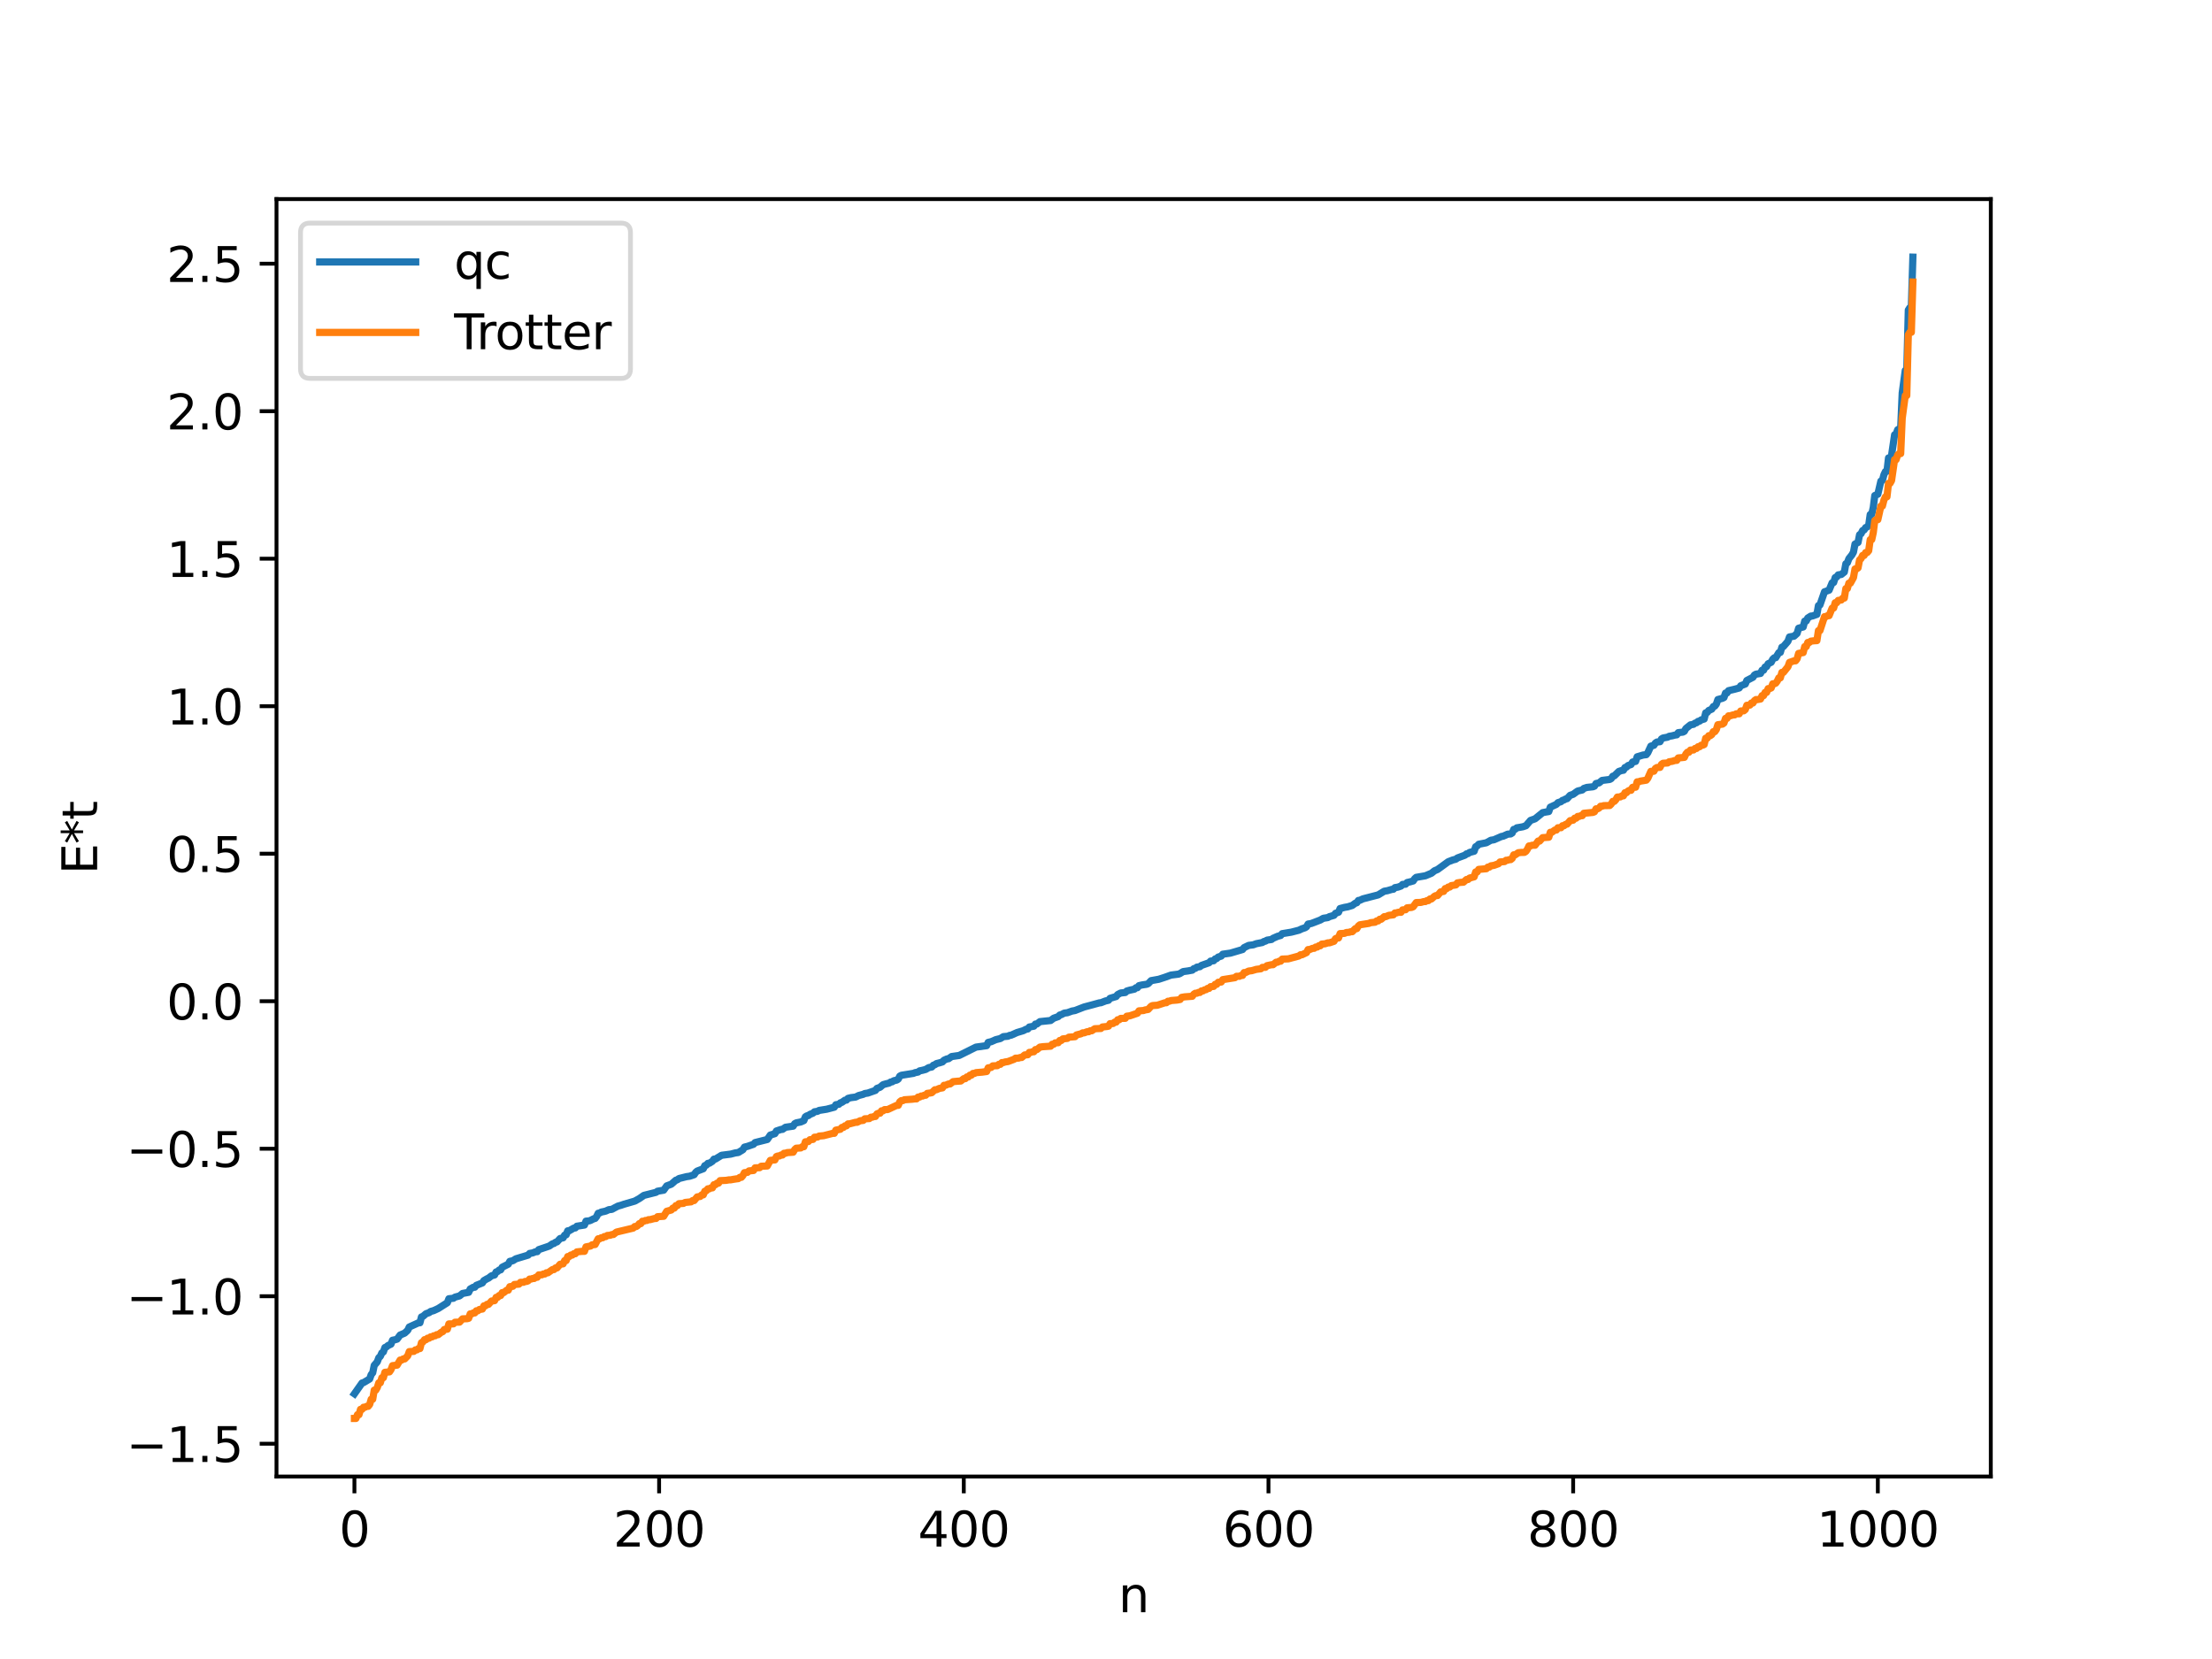 <?xml version="1.0" encoding="utf-8" standalone="no"?>
<!DOCTYPE svg PUBLIC "-//W3C//DTD SVG 1.1//EN"
  "http://www.w3.org/Graphics/SVG/1.1/DTD/svg11.dtd">
<svg xmlns:xlink="http://www.w3.org/1999/xlink" width="460.8pt" height="345.6pt" viewBox="0 0 460.8 345.6" xmlns="http://www.w3.org/2000/svg" version="1.1">
 <defs>
  <style type="text/css">*{stroke-linejoin: round; stroke-linecap: butt}</style>
 </defs>
 <g id="figure_1">
  <g id="patch_1">
   <path d="M 0 345.6 
L 460.8 345.6 
L 460.8 0 
L 0 0 
z
" style="fill: #ffffff"/>
  </g>
  <g id="axes_1">
   <g id="patch_2">
    <path d="M 57.6 307.584 
L 414.72 307.584 
L 414.72 41.472 
L 57.6 41.472 
z
" style="fill: #ffffff"/>
   </g>
   <g id="matplotlib.axis_1">
    <g id="xtick_1">
     <g id="line2d_1">
      <defs>
       <path id="ma3f9be86ef" d="M 0 0 
L 0 3.5 
" style="stroke: #000000; stroke-width: 0.8"/>
      </defs>
      <g>
       <use xlink:href="#ma3f9be86ef" x="73.833" y="307.584" style="stroke: #000000; stroke-width: 0.8"/>
      </g>
     </g>
     <g id="text_1">
      <!-- 0 -->
      <g transform="translate(70.651 322.182) scale(0.1 -0.1)">
       <defs>
        <path id="DejaVuSans-30" d="M 2034 4250 
Q 1547 4250 1301 3770 
Q 1056 3291 1056 2328 
Q 1056 1369 1301 889 
Q 1547 409 2034 409 
Q 2525 409 2770 889 
Q 3016 1369 3016 2328 
Q 3016 3291 2770 3770 
Q 2525 4250 2034 4250 
z
M 2034 4750 
Q 2819 4750 3233 4129 
Q 3647 3509 3647 2328 
Q 3647 1150 3233 529 
Q 2819 -91 2034 -91 
Q 1250 -91 836 529 
Q 422 1150 422 2328 
Q 422 3509 836 4129 
Q 1250 4750 2034 4750 
z
" transform="scale(0.016)"/>
       </defs>
       <use xlink:href="#DejaVuSans-30"/>
      </g>
     </g>
    </g>
    <g id="xtick_2">
     <g id="line2d_2">
      <g>
       <use xlink:href="#ma3f9be86ef" x="137.304" y="307.584" style="stroke: #000000; stroke-width: 0.8"/>
      </g>
     </g>
     <g id="text_2">
      <!-- 200 -->
      <g transform="translate(127.76 322.182) scale(0.1 -0.1)">
       <defs>
        <path id="DejaVuSans-32" d="M 1228 531 
L 3431 531 
L 3431 0 
L 469 0 
L 469 531 
Q 828 903 1448 1529 
Q 2069 2156 2228 2338 
Q 2531 2678 2651 2914 
Q 2772 3150 2772 3378 
Q 2772 3750 2511 3984 
Q 2250 4219 1831 4219 
Q 1534 4219 1204 4116 
Q 875 4013 500 3803 
L 500 4441 
Q 881 4594 1212 4672 
Q 1544 4750 1819 4750 
Q 2544 4750 2975 4387 
Q 3406 4025 3406 3419 
Q 3406 3131 3298 2873 
Q 3191 2616 2906 2266 
Q 2828 2175 2409 1742 
Q 1991 1309 1228 531 
z
" transform="scale(0.016)"/>
       </defs>
       <use xlink:href="#DejaVuSans-32"/>
       <use xlink:href="#DejaVuSans-30" x="63.623"/>
       <use xlink:href="#DejaVuSans-30" x="127.246"/>
      </g>
     </g>
    </g>
    <g id="xtick_3">
     <g id="line2d_3">
      <g>
       <use xlink:href="#ma3f9be86ef" x="200.775" y="307.584" style="stroke: #000000; stroke-width: 0.8"/>
      </g>
     </g>
     <g id="text_3">
      <!-- 400 -->
      <g transform="translate(191.231 322.182) scale(0.1 -0.1)">
       <defs>
        <path id="DejaVuSans-34" d="M 2419 4116 
L 825 1625 
L 2419 1625 
L 2419 4116 
z
M 2253 4666 
L 3047 4666 
L 3047 1625 
L 3713 1625 
L 3713 1100 
L 3047 1100 
L 3047 0 
L 2419 0 
L 2419 1100 
L 313 1100 
L 313 1709 
L 2253 4666 
z
" transform="scale(0.016)"/>
       </defs>
       <use xlink:href="#DejaVuSans-34"/>
       <use xlink:href="#DejaVuSans-30" x="63.623"/>
       <use xlink:href="#DejaVuSans-30" x="127.246"/>
      </g>
     </g>
    </g>
    <g id="xtick_4">
     <g id="line2d_4">
      <g>
       <use xlink:href="#ma3f9be86ef" x="264.246" y="307.584" style="stroke: #000000; stroke-width: 0.8"/>
      </g>
     </g>
     <g id="text_4">
      <!-- 600 -->
      <g transform="translate(254.702 322.182) scale(0.1 -0.1)">
       <defs>
        <path id="DejaVuSans-36" d="M 2113 2584 
Q 1688 2584 1439 2293 
Q 1191 2003 1191 1497 
Q 1191 994 1439 701 
Q 1688 409 2113 409 
Q 2538 409 2786 701 
Q 3034 994 3034 1497 
Q 3034 2003 2786 2293 
Q 2538 2584 2113 2584 
z
M 3366 4563 
L 3366 3988 
Q 3128 4100 2886 4159 
Q 2644 4219 2406 4219 
Q 1781 4219 1451 3797 
Q 1122 3375 1075 2522 
Q 1259 2794 1537 2939 
Q 1816 3084 2150 3084 
Q 2853 3084 3261 2657 
Q 3669 2231 3669 1497 
Q 3669 778 3244 343 
Q 2819 -91 2113 -91 
Q 1303 -91 875 529 
Q 447 1150 447 2328 
Q 447 3434 972 4092 
Q 1497 4750 2381 4750 
Q 2619 4750 2861 4703 
Q 3103 4656 3366 4563 
z
" transform="scale(0.016)"/>
       </defs>
       <use xlink:href="#DejaVuSans-36"/>
       <use xlink:href="#DejaVuSans-30" x="63.623"/>
       <use xlink:href="#DejaVuSans-30" x="127.246"/>
      </g>
     </g>
    </g>
    <g id="xtick_5">
     <g id="line2d_5">
      <g>
       <use xlink:href="#ma3f9be86ef" x="327.717" y="307.584" style="stroke: #000000; stroke-width: 0.8"/>
      </g>
     </g>
     <g id="text_5">
      <!-- 800 -->
      <g transform="translate(318.173 322.182) scale(0.1 -0.1)">
       <defs>
        <path id="DejaVuSans-38" d="M 2034 2216 
Q 1584 2216 1326 1975 
Q 1069 1734 1069 1313 
Q 1069 891 1326 650 
Q 1584 409 2034 409 
Q 2484 409 2743 651 
Q 3003 894 3003 1313 
Q 3003 1734 2745 1975 
Q 2488 2216 2034 2216 
z
M 1403 2484 
Q 997 2584 770 2862 
Q 544 3141 544 3541 
Q 544 4100 942 4425 
Q 1341 4750 2034 4750 
Q 2731 4750 3128 4425 
Q 3525 4100 3525 3541 
Q 3525 3141 3298 2862 
Q 3072 2584 2669 2484 
Q 3125 2378 3379 2068 
Q 3634 1759 3634 1313 
Q 3634 634 3220 271 
Q 2806 -91 2034 -91 
Q 1263 -91 848 271 
Q 434 634 434 1313 
Q 434 1759 690 2068 
Q 947 2378 1403 2484 
z
M 1172 3481 
Q 1172 3119 1398 2916 
Q 1625 2713 2034 2713 
Q 2441 2713 2670 2916 
Q 2900 3119 2900 3481 
Q 2900 3844 2670 4047 
Q 2441 4250 2034 4250 
Q 1625 4250 1398 4047 
Q 1172 3844 1172 3481 
z
" transform="scale(0.016)"/>
       </defs>
       <use xlink:href="#DejaVuSans-38"/>
       <use xlink:href="#DejaVuSans-30" x="63.623"/>
       <use xlink:href="#DejaVuSans-30" x="127.246"/>
      </g>
     </g>
    </g>
    <g id="xtick_6">
     <g id="line2d_6">
      <g>
       <use xlink:href="#ma3f9be86ef" x="391.188" y="307.584" style="stroke: #000000; stroke-width: 0.8"/>
      </g>
     </g>
     <g id="text_6">
      <!-- 1000 -->
      <g transform="translate(378.463 322.182) scale(0.1 -0.1)">
       <defs>
        <path id="DejaVuSans-31" d="M 794 531 
L 1825 531 
L 1825 4091 
L 703 3866 
L 703 4441 
L 1819 4666 
L 2450 4666 
L 2450 531 
L 3481 531 
L 3481 0 
L 794 0 
L 794 531 
z
" transform="scale(0.016)"/>
       </defs>
       <use xlink:href="#DejaVuSans-31"/>
       <use xlink:href="#DejaVuSans-30" x="63.623"/>
       <use xlink:href="#DejaVuSans-30" x="127.246"/>
       <use xlink:href="#DejaVuSans-30" x="190.869"/>
      </g>
     </g>
    </g>
    <g id="text_7">
     <!-- n -->
     <g transform="translate(232.991 335.861) scale(0.1 -0.1)">
      <defs>
       <path id="DejaVuSans-6e" d="M 3513 2113 
L 3513 0 
L 2938 0 
L 2938 2094 
Q 2938 2591 2744 2837 
Q 2550 3084 2163 3084 
Q 1697 3084 1428 2787 
Q 1159 2491 1159 1978 
L 1159 0 
L 581 0 
L 581 3500 
L 1159 3500 
L 1159 2956 
Q 1366 3272 1645 3428 
Q 1925 3584 2291 3584 
Q 2894 3584 3203 3211 
Q 3513 2838 3513 2113 
z
" transform="scale(0.016)"/>
      </defs>
      <use xlink:href="#DejaVuSans-6e"/>
     </g>
    </g>
   </g>
   <g id="matplotlib.axis_2">
    <g id="ytick_1">
     <g id="line2d_7">
      <defs>
       <path id="m779fceef13" d="M 0 0 
L -3.5 0 
" style="stroke: #000000; stroke-width: 0.8"/>
      </defs>
      <g>
       <use xlink:href="#m779fceef13" x="57.6" y="300.757" style="stroke: #000000; stroke-width: 0.8"/>
      </g>
     </g>
     <g id="text_8">
      <!-- −1.5 -->
      <g transform="translate(26.317 304.556) scale(0.1 -0.1)">
       <defs>
        <path id="DejaVuSans-2212" d="M 678 2272 
L 4684 2272 
L 4684 1741 
L 678 1741 
L 678 2272 
z
" transform="scale(0.016)"/>
        <path id="DejaVuSans-2e" d="M 684 794 
L 1344 794 
L 1344 0 
L 684 0 
L 684 794 
z
" transform="scale(0.016)"/>
        <path id="DejaVuSans-35" d="M 691 4666 
L 3169 4666 
L 3169 4134 
L 1269 4134 
L 1269 2991 
Q 1406 3038 1543 3061 
Q 1681 3084 1819 3084 
Q 2600 3084 3056 2656 
Q 3513 2228 3513 1497 
Q 3513 744 3044 326 
Q 2575 -91 1722 -91 
Q 1428 -91 1123 -41 
Q 819 9 494 109 
L 494 744 
Q 775 591 1075 516 
Q 1375 441 1709 441 
Q 2250 441 2565 725 
Q 2881 1009 2881 1497 
Q 2881 1984 2565 2268 
Q 2250 2553 1709 2553 
Q 1456 2553 1204 2497 
Q 953 2441 691 2322 
L 691 4666 
z
" transform="scale(0.016)"/>
       </defs>
       <use xlink:href="#DejaVuSans-2212"/>
       <use xlink:href="#DejaVuSans-31" x="83.789"/>
       <use xlink:href="#DejaVuSans-2e" x="147.412"/>
       <use xlink:href="#DejaVuSans-35" x="179.199"/>
      </g>
     </g>
    </g>
    <g id="ytick_2">
     <g id="line2d_8">
      <g>
       <use xlink:href="#m779fceef13" x="57.6" y="270.029" style="stroke: #000000; stroke-width: 0.8"/>
      </g>
     </g>
     <g id="text_9">
      <!-- −1.0 -->
      <g transform="translate(26.317 273.828) scale(0.1 -0.1)">
       <use xlink:href="#DejaVuSans-2212"/>
       <use xlink:href="#DejaVuSans-31" x="83.789"/>
       <use xlink:href="#DejaVuSans-2e" x="147.412"/>
       <use xlink:href="#DejaVuSans-30" x="179.199"/>
      </g>
     </g>
    </g>
    <g id="ytick_3">
     <g id="line2d_9">
      <g>
       <use xlink:href="#m779fceef13" x="57.6" y="239.301" style="stroke: #000000; stroke-width: 0.8"/>
      </g>
     </g>
     <g id="text_10">
      <!-- −0.5 -->
      <g transform="translate(26.317 243.1) scale(0.1 -0.1)">
       <use xlink:href="#DejaVuSans-2212"/>
       <use xlink:href="#DejaVuSans-30" x="83.789"/>
       <use xlink:href="#DejaVuSans-2e" x="147.412"/>
       <use xlink:href="#DejaVuSans-35" x="179.199"/>
      </g>
     </g>
    </g>
    <g id="ytick_4">
     <g id="line2d_10">
      <g>
       <use xlink:href="#m779fceef13" x="57.6" y="208.573" style="stroke: #000000; stroke-width: 0.8"/>
      </g>
     </g>
     <g id="text_11">
      <!-- 0.0 -->
      <g transform="translate(34.697 212.372) scale(0.1 -0.1)">
       <use xlink:href="#DejaVuSans-30"/>
       <use xlink:href="#DejaVuSans-2e" x="63.623"/>
       <use xlink:href="#DejaVuSans-30" x="95.41"/>
      </g>
     </g>
    </g>
    <g id="ytick_5">
     <g id="line2d_11">
      <g>
       <use xlink:href="#m779fceef13" x="57.6" y="177.844" style="stroke: #000000; stroke-width: 0.8"/>
      </g>
     </g>
     <g id="text_12">
      <!-- 0.5 -->
      <g transform="translate(34.697 181.644) scale(0.1 -0.1)">
       <use xlink:href="#DejaVuSans-30"/>
       <use xlink:href="#DejaVuSans-2e" x="63.623"/>
       <use xlink:href="#DejaVuSans-35" x="95.41"/>
      </g>
     </g>
    </g>
    <g id="ytick_6">
     <g id="line2d_12">
      <g>
       <use xlink:href="#m779fceef13" x="57.6" y="147.116" style="stroke: #000000; stroke-width: 0.8"/>
      </g>
     </g>
     <g id="text_13">
      <!-- 1.0 -->
      <g transform="translate(34.697 150.916) scale(0.1 -0.1)">
       <use xlink:href="#DejaVuSans-31"/>
       <use xlink:href="#DejaVuSans-2e" x="63.623"/>
       <use xlink:href="#DejaVuSans-30" x="95.41"/>
      </g>
     </g>
    </g>
    <g id="ytick_7">
     <g id="line2d_13">
      <g>
       <use xlink:href="#m779fceef13" x="57.6" y="116.388" style="stroke: #000000; stroke-width: 0.8"/>
      </g>
     </g>
     <g id="text_14">
      <!-- 1.5 -->
      <g transform="translate(34.697 120.188) scale(0.1 -0.1)">
       <use xlink:href="#DejaVuSans-31"/>
       <use xlink:href="#DejaVuSans-2e" x="63.623"/>
       <use xlink:href="#DejaVuSans-35" x="95.41"/>
      </g>
     </g>
    </g>
    <g id="ytick_8">
     <g id="line2d_14">
      <g>
       <use xlink:href="#m779fceef13" x="57.6" y="85.66" style="stroke: #000000; stroke-width: 0.8"/>
      </g>
     </g>
     <g id="text_15">
      <!-- 2.0 -->
      <g transform="translate(34.697 89.459) scale(0.1 -0.1)">
       <use xlink:href="#DejaVuSans-32"/>
       <use xlink:href="#DejaVuSans-2e" x="63.623"/>
       <use xlink:href="#DejaVuSans-30" x="95.41"/>
      </g>
     </g>
    </g>
    <g id="ytick_9">
     <g id="line2d_15">
      <g>
       <use xlink:href="#m779fceef13" x="57.6" y="54.932" style="stroke: #000000; stroke-width: 0.8"/>
      </g>
     </g>
     <g id="text_16">
      <!-- 2.5 -->
      <g transform="translate(34.697 58.731) scale(0.1 -0.1)">
       <use xlink:href="#DejaVuSans-32"/>
       <use xlink:href="#DejaVuSans-2e" x="63.623"/>
       <use xlink:href="#DejaVuSans-35" x="95.41"/>
      </g>
     </g>
    </g>
    <g id="text_17">
     <!-- E*t -->
     <g transform="translate(20.238 182.148) rotate(-90) scale(0.1 -0.1)">
      <defs>
       <path id="DejaVuSans-45" d="M 628 4666 
L 3578 4666 
L 3578 4134 
L 1259 4134 
L 1259 2753 
L 3481 2753 
L 3481 2222 
L 1259 2222 
L 1259 531 
L 3634 531 
L 3634 0 
L 628 0 
L 628 4666 
z
" transform="scale(0.016)"/>
       <path id="DejaVuSans-2a" d="M 3009 3897 
L 1888 3291 
L 3009 2681 
L 2828 2375 
L 1778 3009 
L 1778 1831 
L 1422 1831 
L 1422 3009 
L 372 2375 
L 191 2681 
L 1313 3291 
L 191 3897 
L 372 4206 
L 1422 3572 
L 1422 4750 
L 1778 4750 
L 1778 3572 
L 2828 4206 
L 3009 3897 
z
" transform="scale(0.016)"/>
       <path id="DejaVuSans-74" d="M 1172 4494 
L 1172 3500 
L 2356 3500 
L 2356 3053 
L 1172 3053 
L 1172 1153 
Q 1172 725 1289 603 
Q 1406 481 1766 481 
L 2356 481 
L 2356 0 
L 1766 0 
Q 1100 0 847 248 
Q 594 497 594 1153 
L 594 3053 
L 172 3053 
L 172 3500 
L 594 3500 
L 594 4494 
L 1172 4494 
z
" transform="scale(0.016)"/>
      </defs>
      <use xlink:href="#DejaVuSans-45"/>
      <use xlink:href="#DejaVuSans-2a" x="63.184"/>
      <use xlink:href="#DejaVuSans-74" x="113.184"/>
     </g>
    </g>
   </g>
   <g id="line2d_16">
    <path d="M 73.833 290.355 
L 75.42 288.102 
L 75.737 288.021 
L 77.006 287.262 
L 77.324 286.358 
L 77.641 285.971 
L 77.958 284.436 
L 78.593 283.696 
L 78.91 282.842 
L 79.228 282.554 
L 79.545 281.838 
L 79.862 281.634 
L 80.18 280.719 
L 80.497 280.592 
L 80.815 280.309 
L 81.449 280.01 
L 81.767 279.199 
L 82.401 279.069 
L 82.719 278.969 
L 83.353 278.112 
L 84.305 277.711 
L 84.94 277.117 
L 85.258 276.44 
L 87.162 275.574 
L 87.479 275.556 
L 87.796 274.34 
L 88.114 274.223 
L 88.748 273.668 
L 89.383 273.454 
L 89.7 273.207 
L 90.335 273.029 
L 91.287 272.589 
L 93.191 271.378 
L 93.509 270.553 
L 94.461 270.451 
L 94.778 270.216 
L 95.73 269.964 
L 96.365 269.45 
L 97.634 269.214 
L 97.952 268.519 
L 98.586 268.164 
L 98.904 268.153 
L 99.221 267.764 
L 100.491 267.256 
L 100.808 266.772 
L 101.443 266.401 
L 101.76 266.261 
L 102.395 265.768 
L 103.029 265.596 
L 103.347 264.972 
L 103.664 264.881 
L 103.981 264.574 
L 104.299 264.534 
L 104.616 263.982 
L 105.886 263.347 
L 106.203 262.762 
L 106.838 262.63 
L 107.472 262.231 
L 109.377 261.658 
L 110.011 261.467 
L 110.329 261.116 
L 110.963 261.003 
L 111.598 260.747 
L 111.915 260.744 
L 112.233 260.317 
L 114.137 259.676 
L 114.454 259.557 
L 115.089 259.109 
L 115.406 259.039 
L 115.724 258.786 
L 116.041 258.707 
L 116.676 258.009 
L 117.31 257.859 
L 117.628 257.298 
L 117.945 257.227 
L 118.262 256.406 
L 118.58 256.386 
L 119.532 255.831 
L 119.849 255.801 
L 120.167 255.446 
L 121.753 255.197 
L 122.071 254.389 
L 122.705 254.331 
L 123.023 254.228 
L 123.658 253.904 
L 123.975 253.822 
L 124.292 253.414 
L 124.61 252.747 
L 124.927 252.687 
L 125.244 252.498 
L 125.879 252.367 
L 126.196 252.284 
L 126.831 251.997 
L 127.466 251.928 
L 128.1 251.581 
L 128.735 251.251 
L 129.37 251.078 
L 130.005 250.856 
L 132.226 250.214 
L 133.178 249.686 
L 134.13 249.021 
L 135.717 248.622 
L 136.669 248.382 
L 136.986 248.151 
L 138.256 247.937 
L 138.891 247.04 
L 139.843 246.69 
L 140.795 245.858 
L 141.112 245.772 
L 141.429 245.517 
L 143.016 245.118 
L 143.651 245.029 
L 144.603 244.713 
L 144.92 244.228 
L 145.238 243.954 
L 146.507 243.473 
L 146.824 242.818 
L 147.142 242.723 
L 147.459 242.351 
L 147.777 242.32 
L 148.411 241.917 
L 148.729 241.468 
L 149.046 241.452 
L 150.315 240.666 
L 152.22 240.423 
L 153.172 240.173 
L 153.806 240.088 
L 154.758 239.506 
L 155.076 238.967 
L 155.71 238.809 
L 156.98 238.372 
L 157.297 238.017 
L 159.836 237.378 
L 160.471 236.454 
L 161.423 236.163 
L 161.74 235.602 
L 162.692 235.286 
L 163.01 235.264 
L 163.644 234.826 
L 165.231 234.598 
L 165.548 234.089 
L 165.866 233.918 
L 166.818 233.723 
L 167.453 233.444 
L 167.77 232.657 
L 168.087 232.443 
L 168.405 232.393 
L 168.722 232.147 
L 169.357 231.892 
L 169.674 231.605 
L 170.309 231.51 
L 170.626 231.322 
L 172.213 231.07 
L 173.8 230.652 
L 174.117 230.138 
L 174.752 230.039 
L 175.069 229.739 
L 175.386 229.637 
L 176.021 229.19 
L 176.339 229.172 
L 176.656 228.809 
L 177.291 228.656 
L 178.243 228.537 
L 178.877 228.218 
L 179.829 227.964 
L 180.147 227.802 
L 180.781 227.707 
L 182.368 227.15 
L 182.686 226.732 
L 183.32 226.506 
L 183.955 225.958 
L 184.59 225.776 
L 185.224 225.628 
L 185.542 225.406 
L 185.859 225.36 
L 186.177 225.143 
L 186.811 224.997 
L 187.129 224.78 
L 187.446 224.178 
L 187.763 224.003 
L 190.302 223.594 
L 190.62 223.454 
L 191.254 223.327 
L 191.572 223.085 
L 192.206 222.952 
L 192.841 222.782 
L 193.476 222.403 
L 194.11 222.278 
L 194.428 221.908 
L 194.745 221.817 
L 195.062 221.57 
L 195.697 221.412 
L 196.332 221.217 
L 196.649 220.869 
L 197.284 220.588 
L 197.601 220.55 
L 198.236 220.1 
L 199.823 219.871 
L 203.314 218.134 
L 205.535 217.827 
L 205.853 217.15 
L 206.487 217.003 
L 207.439 216.584 
L 208.391 216.346 
L 209.026 215.952 
L 209.978 215.866 
L 210.296 215.693 
L 210.613 215.657 
L 211.882 215.092 
L 213.152 214.715 
L 213.786 214.394 
L 214.104 214.355 
L 214.421 213.95 
L 215.056 213.831 
L 215.373 213.775 
L 215.691 213.333 
L 216.008 213.313 
L 216.643 212.823 
L 218.864 212.59 
L 219.499 212.113 
L 220.451 211.777 
L 220.768 211.446 
L 221.086 211.373 
L 221.72 211.045 
L 222.355 210.97 
L 223.307 210.625 
L 223.942 210.512 
L 225.846 209.773 
L 227.115 209.438 
L 229.02 208.916 
L 229.337 208.889 
L 230.289 208.519 
L 230.924 208.374 
L 231.241 207.971 
L 232.51 207.596 
L 232.828 207.185 
L 233.462 206.859 
L 234.415 206.757 
L 234.732 206.447 
L 235.367 206.267 
L 236.319 206.059 
L 236.636 205.768 
L 236.953 205.754 
L 237.271 205.332 
L 237.905 205.184 
L 238.858 205.042 
L 239.175 204.925 
L 239.81 204.282 
L 241.396 204 
L 242.666 203.584 
L 243.935 203.129 
L 245.522 202.925 
L 245.839 202.791 
L 246.474 202.399 
L 247.426 202.272 
L 248.378 202.099 
L 248.696 201.786 
L 249.013 201.725 
L 249.33 201.477 
L 249.965 201.376 
L 250.282 201.114 
L 251.869 200.558 
L 252.186 200.216 
L 252.821 200.142 
L 253.139 199.759 
L 253.456 199.683 
L 253.773 199.375 
L 254.408 199.172 
L 254.725 198.778 
L 256.312 198.552 
L 258.851 197.802 
L 259.168 197.404 
L 260.12 196.943 
L 261.072 196.823 
L 261.707 196.588 
L 262.977 196.343 
L 263.294 196.125 
L 263.611 196.067 
L 263.929 195.852 
L 264.881 195.709 
L 265.198 195.466 
L 266.15 195.048 
L 266.785 194.879 
L 267.102 194.5 
L 269.006 194.186 
L 270.593 193.778 
L 271.228 193.478 
L 271.862 193.269 
L 272.18 193.059 
L 272.497 192.496 
L 273.132 192.39 
L 273.767 192.152 
L 275.036 191.662 
L 275.671 191.296 
L 276.623 191.148 
L 276.94 190.956 
L 277.892 190.68 
L 278.21 190.257 
L 278.844 190.032 
L 279.162 189.264 
L 280.114 189.017 
L 280.748 188.911 
L 281.7 188.622 
L 282.335 188.153 
L 282.653 188.054 
L 282.97 187.586 
L 283.287 187.545 
L 283.922 187.246 
L 287.096 186.425 
L 288.365 185.654 
L 289 185.553 
L 289.952 185.273 
L 290.269 185.242 
L 290.586 184.914 
L 291.221 184.805 
L 291.856 184.578 
L 292.173 184.243 
L 292.808 184.197 
L 293.125 183.846 
L 293.76 183.702 
L 294.395 183.52 
L 294.712 183.037 
L 295.029 182.766 
L 296.934 182.441 
L 298.203 181.908 
L 298.838 181.398 
L 299.472 181.132 
L 301.694 179.516 
L 302.646 179.147 
L 303.281 178.988 
L 303.598 178.736 
L 305.185 178.147 
L 305.502 177.875 
L 305.82 177.816 
L 306.137 177.579 
L 307.089 177.331 
L 307.406 176.388 
L 307.724 176.23 
L 308.041 175.879 
L 309.628 175.565 
L 310.58 175.037 
L 311.215 174.939 
L 312.801 174.244 
L 313.119 174.205 
L 314.071 173.771 
L 314.705 173.723 
L 315.023 173.518 
L 315.34 172.776 
L 315.658 172.743 
L 315.975 172.452 
L 316.61 172.349 
L 317.244 172.231 
L 317.879 172.012 
L 318.831 170.908 
L 319.783 170.573 
L 321.37 169.286 
L 322.005 169.164 
L 322.639 169.06 
L 322.957 168.147 
L 324.226 167.563 
L 324.543 167.212 
L 325.178 167.01 
L 325.496 166.733 
L 325.813 166.647 
L 326.13 166.445 
L 326.448 166.377 
L 327.082 165.684 
L 327.717 165.466 
L 328.352 165.004 
L 328.669 164.784 
L 329.621 164.563 
L 329.939 164.246 
L 330.573 164.036 
L 331.843 163.9 
L 332.16 163.769 
L 332.477 163.224 
L 333.112 163.089 
L 333.747 162.576 
L 335.334 162.376 
L 335.651 162.19 
L 335.968 161.702 
L 336.286 161.624 
L 337.238 160.704 
L 337.872 160.496 
L 338.19 160.458 
L 338.507 159.886 
L 338.824 159.803 
L 339.142 159.484 
L 339.777 159.265 
L 340.094 158.743 
L 340.729 158.615 
L 341.046 157.657 
L 342.315 157.28 
L 342.95 157.209 
L 343.267 156.802 
L 343.902 155.429 
L 344.537 155.255 
L 344.854 154.782 
L 345.172 154.581 
L 345.806 154.511 
L 346.124 153.932 
L 346.441 153.739 
L 347.393 153.568 
L 347.71 153.385 
L 348.345 153.282 
L 348.98 153.114 
L 349.297 153.08 
L 349.615 152.623 
L 350.567 152.517 
L 350.884 152.342 
L 351.201 151.762 
L 352.153 151.003 
L 352.788 150.886 
L 353.105 150.634 
L 353.423 150.559 
L 353.74 150.276 
L 354.058 150.219 
L 354.375 149.97 
L 355.01 149.787 
L 355.327 148.495 
L 355.644 148.413 
L 355.962 148.007 
L 356.596 147.727 
L 356.914 147.191 
L 357.231 147.093 
L 357.548 146.67 
L 357.866 145.725 
L 358.818 145.467 
L 359.135 145.304 
L 359.453 144.375 
L 359.77 144.354 
L 360.087 143.879 
L 361.357 143.579 
L 362.309 143.319 
L 362.626 142.859 
L 363.578 142.493 
L 363.896 141.757 
L 365.165 141.095 
L 365.482 140.624 
L 365.8 140.445 
L 366.752 140.287 
L 367.069 139.624 
L 367.386 139.616 
L 367.704 138.942 
L 368.021 138.863 
L 368.339 138.269 
L 368.973 137.966 
L 369.291 137.333 
L 369.608 137.037 
L 369.925 137.007 
L 370.56 135.96 
L 370.877 135.902 
L 371.195 134.824 
L 371.512 134.69 
L 372.147 133.961 
L 372.464 133.585 
L 372.781 132.689 
L 373.734 132.525 
L 374.368 131.947 
L 374.686 130.866 
L 375.638 130.611 
L 375.955 129.386 
L 376.272 129.369 
L 376.59 128.749 
L 377.224 128.345 
L 377.542 128.325 
L 378.494 127.986 
L 378.811 126.157 
L 379.129 126.021 
L 380.081 123.278 
L 381.033 122.944 
L 381.667 121.414 
L 381.985 121.34 
L 382.302 120.32 
L 382.62 120.189 
L 382.937 119.76 
L 383.572 119.672 
L 384.206 119.167 
L 384.524 117.441 
L 384.841 117.235 
L 385.158 116.384 
L 385.793 115.585 
L 386.11 115.016 
L 386.428 113.338 
L 387.062 113.003 
L 387.38 111.397 
L 387.697 111.173 
L 388.015 110.53 
L 388.332 110.394 
L 388.649 109.901 
L 388.967 109.769 
L 389.284 109.4 
L 389.601 107.182 
L 389.919 107.123 
L 390.236 105.707 
L 390.553 103.226 
L 391.188 102.951 
L 391.823 100.216 
L 392.14 100.076 
L 392.458 98.889 
L 392.775 98.226 
L 393.092 98.183 
L 393.41 95.395 
L 393.727 95.385 
L 394.044 94.874 
L 394.679 90.571 
L 394.996 90.403 
L 395.314 89.524 
L 395.948 89.142 
L 396.266 81.85 
L 396.9 77.172 
L 397.218 77.097 
L 397.535 64.596 
L 397.853 64.091 
L 398.17 63.876 
L 398.487 53.568 
L 398.487 53.568 
" clip-path="url(#p31b0818a43)" style="fill: none; stroke: #1f77b4; stroke-width: 1.5; stroke-linecap: square"/>
   </g>
   <g id="line2d_17">
    <path d="M 73.833 295.488 
L 74.15 295.488 
L 74.467 294.705 
L 74.785 294.705 
L 75.102 293.591 
L 75.42 293.591 
L 75.737 293.152 
L 76.054 293.152 
L 76.372 292.967 
L 76.689 292.967 
L 77.006 292.583 
L 77.324 291.493 
L 77.641 291.493 
L 77.958 289.595 
L 78.276 289.595 
L 78.593 289.056 
L 78.91 288.062 
L 79.228 288.062 
L 79.545 287.008 
L 79.862 287.008 
L 80.18 285.875 
L 81.132 285.788 
L 81.449 285.326 
L 81.767 284.49 
L 82.719 284.385 
L 83.353 283.324 
L 83.671 283.324 
L 83.988 283.09 
L 84.305 283.09 
L 84.94 282.444 
L 85.258 281.565 
L 86.21 281.517 
L 86.527 281.208 
L 86.844 281.208 
L 87.162 280.936 
L 87.479 280.936 
L 87.796 279.7 
L 88.114 279.535 
L 88.431 279.08 
L 88.748 279.08 
L 89.066 278.773 
L 89.383 278.773 
L 89.7 278.494 
L 90.018 278.494 
L 90.335 278.27 
L 90.653 278.27 
L 90.97 278.039 
L 91.287 278.039 
L 91.922 277.538 
L 92.239 277.404 
L 92.557 276.956 
L 93.191 276.895 
L 93.509 275.798 
L 94.461 275.783 
L 94.778 275.446 
L 95.73 275.424 
L 96.365 274.738 
L 97.317 274.707 
L 97.634 274.62 
L 97.952 273.708 
L 98.269 273.708 
L 98.586 273.507 
L 98.904 273.507 
L 99.221 273.064 
L 99.539 273.064 
L 99.856 272.797 
L 100.491 272.701 
L 100.808 272.029 
L 101.125 272.029 
L 101.443 271.726 
L 101.76 271.726 
L 102.395 271.03 
L 103.029 270.951 
L 103.347 270.267 
L 103.664 270.267 
L 103.981 269.882 
L 104.299 269.882 
L 104.616 269.275 
L 104.934 269.275 
L 105.568 268.771 
L 105.886 268.771 
L 106.203 268.04 
L 106.838 267.956 
L 107.155 267.582 
L 108.107 267.508 
L 108.424 267.133 
L 109.059 267.12 
L 109.377 266.952 
L 109.694 266.952 
L 110.011 266.818 
L 110.329 266.456 
L 110.646 266.456 
L 110.963 266.328 
L 111.281 266.328 
L 111.598 266.081 
L 111.915 266.081 
L 112.233 265.579 
L 112.867 265.568 
L 113.185 265.394 
L 113.502 265.394 
L 113.82 265.148 
L 114.137 265.148 
L 115.089 264.475 
L 115.406 264.475 
L 115.724 264.13 
L 116.041 264.13 
L 116.676 263.373 
L 117.31 263.278 
L 117.628 262.602 
L 117.945 262.602 
L 118.262 261.763 
L 118.58 261.763 
L 118.897 261.454 
L 119.215 261.454 
L 119.532 261.177 
L 119.849 261.177 
L 120.167 260.794 
L 121.119 260.69 
L 121.753 260.674 
L 122.071 259.752 
L 123.023 259.57 
L 123.34 259.321 
L 123.975 259.256 
L 124.61 258.063 
L 124.927 258.063 
L 125.244 257.848 
L 125.562 257.848 
L 125.879 257.605 
L 126.196 257.605 
L 126.514 257.37 
L 127.148 257.323 
L 127.466 257.172 
L 127.783 257.172 
L 128.418 256.666 
L 131.909 255.834 
L 132.226 255.51 
L 132.543 255.51 
L 132.861 255.295 
L 133.178 254.907 
L 133.496 254.907 
L 133.813 254.406 
L 134.13 254.406 
L 134.448 254.246 
L 134.765 254.246 
L 135.082 254.083 
L 135.4 254.083 
L 136.352 253.829 
L 136.669 253.829 
L 136.986 253.458 
L 138.256 253.375 
L 138.891 252.332 
L 139.843 252.066 
L 140.16 251.672 
L 140.477 251.672 
L 140.795 251.151 
L 141.112 251.151 
L 141.429 250.753 
L 142.381 250.687 
L 142.699 250.495 
L 143.968 250.364 
L 144.286 250.102 
L 144.603 250.102 
L 145.238 249.34 
L 145.872 249.239 
L 146.19 248.91 
L 146.507 248.91 
L 146.824 248.154 
L 147.142 248.051 
L 147.459 247.654 
L 147.777 247.654 
L 148.094 247.454 
L 148.411 247.454 
L 148.729 246.792 
L 149.046 246.792 
L 149.363 246.475 
L 149.681 246.475 
L 149.998 245.949 
L 151.267 245.888 
L 151.902 245.779 
L 152.22 245.779 
L 152.854 245.665 
L 153.489 245.566 
L 153.806 245.53 
L 154.124 245.26 
L 154.441 245.26 
L 154.758 244.893 
L 155.076 244.288 
L 155.71 244.226 
L 156.028 243.924 
L 156.98 243.83 
L 157.297 243.287 
L 158.249 243.249 
L 158.567 242.95 
L 159.836 242.896 
L 160.471 241.728 
L 161.105 241.651 
L 161.423 241.632 
L 161.74 240.932 
L 162.058 240.809 
L 162.375 240.809 
L 162.692 240.611 
L 163.01 240.611 
L 163.327 240.248 
L 163.644 240.248 
L 163.962 240.113 
L 165.231 240.024 
L 165.548 239.481 
L 165.866 239.193 
L 166.818 239.133 
L 167.135 238.884 
L 167.453 238.884 
L 167.77 237.862 
L 168.405 237.803 
L 168.722 237.421 
L 169.357 237.359 
L 169.674 236.9 
L 170.309 236.869 
L 170.626 236.666 
L 171.578 236.583 
L 173.482 236.093 
L 173.8 236.093 
L 174.117 235.431 
L 175.069 235.245 
L 175.386 234.862 
L 175.704 234.862 
L 176.021 234.53 
L 176.339 234.53 
L 176.656 234.125 
L 176.973 234.125 
L 178.243 233.79 
L 178.56 233.79 
L 179.195 233.468 
L 179.829 233.398 
L 180.147 233.071 
L 181.099 233.019 
L 181.416 232.733 
L 181.734 232.733 
L 182.051 232.582 
L 182.368 232.582 
L 182.686 232.044 
L 183.003 231.906 
L 183.32 231.906 
L 183.638 231.405 
L 183.955 231.405 
L 184.272 231.151 
L 184.907 231.146 
L 186.811 230.258 
L 187.129 230.258 
L 187.446 229.525 
L 187.763 229.28 
L 188.081 229.28 
L 188.398 229.1 
L 189.985 228.992 
L 190.62 228.913 
L 190.937 228.913 
L 191.254 228.542 
L 191.572 228.542 
L 191.889 228.323 
L 192.206 228.323 
L 192.524 228.158 
L 192.841 228.158 
L 193.158 227.773 
L 193.793 227.689 
L 194.11 227.625 
L 194.745 227.022 
L 195.062 227.022 
L 195.697 226.728 
L 196.332 226.626 
L 196.649 226.09 
L 196.967 226.09 
L 197.601 225.81 
L 197.919 225.81 
L 198.553 225.325 
L 199.505 225.237 
L 200.14 225.196 
L 200.775 224.703 
L 201.092 224.703 
L 201.41 224.348 
L 201.727 224.348 
L 202.044 223.975 
L 202.362 223.975 
L 202.679 223.618 
L 202.996 223.618 
L 203.314 223.448 
L 204.583 223.347 
L 205.535 223.217 
L 205.853 222.455 
L 206.487 222.365 
L 206.805 222.042 
L 207.757 222 
L 208.074 221.72 
L 208.391 221.72 
L 208.709 221.356 
L 209.026 221.356 
L 209.343 221.235 
L 209.978 221.14 
L 211.248 220.667 
L 211.565 220.433 
L 212.2 220.426 
L 212.517 220.294 
L 212.834 220.294 
L 213.469 219.761 
L 214.104 219.721 
L 214.421 219.232 
L 214.739 219.232 
L 215.056 219.102 
L 215.373 219.102 
L 215.691 218.65 
L 216.008 218.65 
L 216.643 218.129 
L 217.277 218.044 
L 218.864 217.941 
L 219.181 217.54 
L 219.499 217.54 
L 219.816 217.248 
L 220.451 217.213 
L 220.768 216.752 
L 221.086 216.752 
L 221.403 216.423 
L 222.355 216.316 
L 222.672 216.063 
L 223.942 215.963 
L 224.259 215.597 
L 225.211 215.351 
L 225.529 215.164 
L 225.846 215.164 
L 226.481 214.923 
L 226.798 214.923 
L 227.115 214.728 
L 227.433 214.728 
L 228.067 214.303 
L 229.337 214.25 
L 229.654 213.937 
L 230.606 213.839 
L 230.924 213.767 
L 231.241 213.246 
L 231.876 213.215 
L 232.193 212.932 
L 232.51 212.932 
L 232.828 212.437 
L 233.145 212.437 
L 233.462 212.154 
L 234.415 212.133 
L 234.732 211.695 
L 235.367 211.612 
L 236.953 211.071 
L 237.271 210.577 
L 238.223 210.511 
L 238.54 210.393 
L 239.175 210.286 
L 239.81 209.605 
L 240.127 209.472 
L 241.079 209.412 
L 242.666 208.896 
L 242.983 208.884 
L 243.3 208.578 
L 243.618 208.578 
L 243.935 208.431 
L 245.205 208.33 
L 245.839 208.215 
L 246.157 207.773 
L 246.791 207.661 
L 248.378 207.542 
L 248.696 207.1 
L 249.013 206.91 
L 249.33 206.91 
L 249.648 206.746 
L 249.965 206.746 
L 250.282 206.425 
L 250.6 206.425 
L 250.917 206.207 
L 251.234 206.168 
L 251.552 205.906 
L 251.869 205.906 
L 252.186 205.54 
L 252.821 205.489 
L 253.139 205.055 
L 253.456 205.055 
L 253.773 204.625 
L 254.408 204.575 
L 254.725 204.075 
L 257.264 203.67 
L 257.581 203.384 
L 258.216 203.378 
L 258.534 203.197 
L 258.851 203.197 
L 259.168 202.602 
L 259.486 202.602 
L 260.12 202.288 
L 260.755 202.213 
L 261.707 201.934 
L 262.659 201.815 
L 262.977 201.522 
L 263.611 201.508 
L 263.929 201.169 
L 264.881 200.966 
L 265.198 200.966 
L 265.833 200.448 
L 266.15 200.448 
L 266.467 200.236 
L 266.785 200.236 
L 267.102 199.799 
L 268.372 199.747 
L 270.593 199.148 
L 270.91 198.897 
L 271.228 198.897 
L 272.18 198.44 
L 272.497 197.815 
L 272.815 197.815 
L 273.449 197.55 
L 273.767 197.55 
L 274.084 197.293 
L 274.401 197.293 
L 274.719 197.026 
L 275.036 197.026 
L 275.353 196.667 
L 275.988 196.617 
L 276.623 196.413 
L 276.94 196.413 
L 277.892 196.093 
L 278.21 195.545 
L 278.527 195.397 
L 278.844 195.397 
L 279.162 194.487 
L 280.114 194.433 
L 280.431 194.263 
L 281.066 194.212 
L 281.383 194.091 
L 281.7 194.091 
L 282.335 193.451 
L 282.653 193.451 
L 282.97 192.899 
L 283.287 192.654 
L 285.191 192.355 
L 285.509 192.212 
L 286.461 192.112 
L 286.778 191.85 
L 287.096 191.85 
L 287.413 191.498 
L 287.73 191.498 
L 288.365 190.956 
L 288.682 190.956 
L 289.317 190.685 
L 290.269 190.575 
L 290.586 190.187 
L 290.904 190.187 
L 291.221 190.053 
L 291.856 190.046 
L 292.173 189.551 
L 292.808 189.517 
L 293.125 189.119 
L 294.077 189.033 
L 294.395 188.886 
L 295.029 188.018 
L 295.981 187.992 
L 296.616 187.811 
L 296.934 187.811 
L 297.251 187.614 
L 297.568 187.614 
L 297.886 187.271 
L 298.203 187.271 
L 298.838 186.701 
L 299.155 186.554 
L 299.472 186.554 
L 300.107 185.8 
L 300.742 185.696 
L 301.059 185.108 
L 301.377 185.108 
L 301.694 184.791 
L 302.011 184.791 
L 302.329 184.49 
L 303.281 184.346 
L 303.598 183.923 
L 304.233 183.82 
L 304.867 183.777 
L 305.502 183.217 
L 305.82 183.217 
L 306.137 182.917 
L 307.089 182.664 
L 307.406 181.645 
L 307.724 181.645 
L 308.041 181.109 
L 309.628 180.973 
L 309.945 180.635 
L 310.262 180.635 
L 310.58 180.37 
L 311.215 180.273 
L 312.167 179.926 
L 312.484 179.564 
L 313.436 179.479 
L 313.753 179.207 
L 314.071 179.207 
L 314.388 179.075 
L 314.705 179.075 
L 315.023 178.807 
L 315.34 178.073 
L 315.658 178.073 
L 316.292 177.637 
L 316.927 177.575 
L 317.562 177.565 
L 317.879 177.362 
L 318.196 176.896 
L 318.514 176.228 
L 318.831 176.228 
L 319.148 176.081 
L 319.783 176.077 
L 320.418 175.212 
L 320.735 175.212 
L 321.37 174.498 
L 322.639 174.414 
L 322.957 173.381 
L 323.274 173.381 
L 323.909 172.914 
L 324.226 172.914 
L 324.543 172.433 
L 325.178 172.43 
L 325.496 172.014 
L 325.813 172.014 
L 326.13 171.743 
L 326.448 171.683 
L 327.082 170.956 
L 327.717 170.856 
L 328.034 170.444 
L 328.352 170.444 
L 328.669 170.074 
L 328.986 170.074 
L 329.304 169.919 
L 329.621 169.919 
L 329.939 169.422 
L 331.843 169.24 
L 332.16 169.107 
L 332.477 168.496 
L 332.795 168.496 
L 333.112 168.333 
L 333.429 167.952 
L 333.747 167.952 
L 334.064 167.829 
L 335.334 167.801 
L 335.651 167.488 
L 335.968 166.944 
L 336.286 166.944 
L 336.603 166.609 
L 336.92 166.044 
L 337.555 166.008 
L 337.872 165.793 
L 338.19 165.793 
L 338.507 165.136 
L 338.824 165.136 
L 339.142 164.795 
L 339.459 164.635 
L 339.777 164.635 
L 340.094 164.016 
L 340.729 163.99 
L 341.046 162.872 
L 341.363 162.872 
L 341.681 162.73 
L 342.315 162.629 
L 342.95 162.524 
L 343.267 162.13 
L 343.902 160.691 
L 344.537 160.659 
L 344.854 160.081 
L 345.172 159.887 
L 345.806 159.861 
L 346.124 159.218 
L 346.441 159.003 
L 347.393 158.94 
L 347.71 158.696 
L 348.345 158.598 
L 348.98 158.4 
L 349.297 158.4 
L 349.615 157.892 
L 350.249 157.837 
L 350.884 157.77 
L 351.201 157.074 
L 351.519 156.702 
L 351.836 156.702 
L 352.153 156.252 
L 352.788 156.236 
L 353.105 155.915 
L 353.423 155.915 
L 353.74 155.559 
L 354.058 155.559 
L 354.375 155.248 
L 354.692 155.248 
L 355.01 155.1 
L 355.327 153.782 
L 355.644 153.782 
L 355.962 153.258 
L 356.279 153.258 
L 356.596 153.024 
L 356.914 152.419 
L 357.231 152.419 
L 357.548 151.967 
L 357.866 150.97 
L 358.818 150.851 
L 359.135 150.617 
L 359.453 149.653 
L 359.77 149.653 
L 360.087 149.123 
L 360.405 149.123 
L 361.039 148.926 
L 361.357 148.926 
L 361.674 148.702 
L 362.309 148.697 
L 362.626 148.114 
L 363.261 148.076 
L 363.578 147.808 
L 363.896 146.927 
L 364.53 146.887 
L 364.848 146.45 
L 365.165 146.45 
L 365.482 145.958 
L 365.8 145.732 
L 366.117 145.732 
L 366.752 145.62 
L 367.069 144.915 
L 367.386 144.915 
L 367.704 144.236 
L 368.021 144.236 
L 368.339 143.45 
L 368.656 143.45 
L 368.973 143.315 
L 369.291 142.449 
L 369.608 142.449 
L 369.925 142.315 
L 370.243 141.877 
L 370.56 141.214 
L 370.877 141.214 
L 371.195 140.073 
L 371.512 140.073 
L 372.464 138.893 
L 372.781 137.994 
L 373.734 137.661 
L 374.051 137.661 
L 374.368 137.258 
L 374.686 136.116 
L 375.638 135.944 
L 375.955 134.699 
L 376.272 134.699 
L 376.59 133.839 
L 376.907 133.839 
L 377.224 133.571 
L 377.859 133.489 
L 378.494 133.452 
L 378.811 131.37 
L 379.129 131.37 
L 380.081 128.457 
L 380.398 128.457 
L 380.715 128.252 
L 381.033 128.252 
L 381.667 126.689 
L 381.985 126.663 
L 382.302 125.558 
L 382.62 125.558 
L 382.937 125.078 
L 383.572 124.996 
L 383.889 124.596 
L 384.206 124.596 
L 384.524 122.613 
L 384.841 122.613 
L 385.158 121.48 
L 385.476 121.48 
L 386.11 120.324 
L 386.428 118.525 
L 386.745 118.525 
L 387.062 118.304 
L 387.38 116.648 
L 387.697 116.362 
L 388.015 115.71 
L 388.332 115.71 
L 388.649 115.107 
L 388.967 115.107 
L 389.284 114.72 
L 389.601 112.411 
L 389.919 112.411 
L 390.236 110.965 
L 390.553 108.45 
L 390.871 108.254 
L 391.188 108.254 
L 391.823 105.419 
L 392.14 105.419 
L 392.458 104.176 
L 392.775 103.492 
L 393.092 103.492 
L 393.41 100.684 
L 393.727 100.684 
L 394.044 100.121 
L 394.679 95.743 
L 394.996 95.743 
L 395.314 94.781 
L 395.631 94.493 
L 395.948 94.493 
L 396.266 87.117 
L 396.9 82.412 
L 397.218 82.412 
L 397.535 69.733 
L 397.853 69.222 
L 398.17 69.222 
L 398.487 58.757 
L 398.487 58.757 
" clip-path="url(#p31b0818a43)" style="fill: none; stroke: #ff7f0e; stroke-width: 1.5; stroke-linecap: square"/>
   </g>
   <g id="patch_3">
    <path d="M 57.6 307.584 
L 57.6 41.472 
" style="fill: none; stroke: #000000; stroke-width: 0.8; stroke-linejoin: miter; stroke-linecap: square"/>
   </g>
   <g id="patch_4">
    <path d="M 414.72 307.584 
L 414.72 41.472 
" style="fill: none; stroke: #000000; stroke-width: 0.8; stroke-linejoin: miter; stroke-linecap: square"/>
   </g>
   <g id="patch_5">
    <path d="M 57.6 307.584 
L 414.72 307.584 
" style="fill: none; stroke: #000000; stroke-width: 0.8; stroke-linejoin: miter; stroke-linecap: square"/>
   </g>
   <g id="patch_6">
    <path d="M 57.6 41.472 
L 414.72 41.472 
" style="fill: none; stroke: #000000; stroke-width: 0.8; stroke-linejoin: miter; stroke-linecap: square"/>
   </g>
   <g id="legend_1">
    <g id="patch_7">
     <path d="M 64.6 78.828 
L 129.342 78.828 
Q 131.342 78.828 131.342 76.828 
L 131.342 48.472 
Q 131.342 46.472 129.342 46.472 
L 64.6 46.472 
Q 62.6 46.472 62.6 48.472 
L 62.6 76.828 
Q 62.6 78.828 64.6 78.828 
z
" style="fill: #ffffff; opacity: 0.8; stroke: #cccccc; stroke-linejoin: miter"/>
    </g>
    <g id="line2d_18">
     <path d="M 66.6 54.57 
L 76.6 54.57 
L 86.6 54.57 
" style="fill: none; stroke: #1f77b4; stroke-width: 1.5; stroke-linecap: square"/>
    </g>
    <g id="text_18">
     <!-- qc -->
     <g transform="translate(94.6 58.07) scale(0.1 -0.1)">
      <defs>
       <path id="DejaVuSans-71" d="M 947 1747 
Q 947 1113 1208 752 
Q 1469 391 1925 391 
Q 2381 391 2643 752 
Q 2906 1113 2906 1747 
Q 2906 2381 2643 2742 
Q 2381 3103 1925 3103 
Q 1469 3103 1208 2742 
Q 947 2381 947 1747 
z
M 2906 525 
Q 2725 213 2448 61 
Q 2172 -91 1784 -91 
Q 1150 -91 751 415 
Q 353 922 353 1747 
Q 353 2572 751 3078 
Q 1150 3584 1784 3584 
Q 2172 3584 2448 3432 
Q 2725 3281 2906 2969 
L 2906 3500 
L 3481 3500 
L 3481 -1331 
L 2906 -1331 
L 2906 525 
z
" transform="scale(0.016)"/>
       <path id="DejaVuSans-63" d="M 3122 3366 
L 3122 2828 
Q 2878 2963 2633 3030 
Q 2388 3097 2138 3097 
Q 1578 3097 1268 2742 
Q 959 2388 959 1747 
Q 959 1106 1268 751 
Q 1578 397 2138 397 
Q 2388 397 2633 464 
Q 2878 531 3122 666 
L 3122 134 
Q 2881 22 2623 -34 
Q 2366 -91 2075 -91 
Q 1284 -91 818 406 
Q 353 903 353 1747 
Q 353 2603 823 3093 
Q 1294 3584 2113 3584 
Q 2378 3584 2631 3529 
Q 2884 3475 3122 3366 
z
" transform="scale(0.016)"/>
      </defs>
      <use xlink:href="#DejaVuSans-71"/>
      <use xlink:href="#DejaVuSans-63" x="63.477"/>
     </g>
    </g>
    <g id="line2d_19">
     <path d="M 66.6 69.249 
L 76.6 69.249 
L 86.6 69.249 
" style="fill: none; stroke: #ff7f0e; stroke-width: 1.5; stroke-linecap: square"/>
    </g>
    <g id="text_19">
     <!-- Trotter -->
     <g transform="translate(94.6 72.749) scale(0.1 -0.1)">
      <defs>
       <path id="DejaVuSans-54" d="M -19 4666 
L 3928 4666 
L 3928 4134 
L 2272 4134 
L 2272 0 
L 1638 0 
L 1638 4134 
L -19 4134 
L -19 4666 
z
" transform="scale(0.016)"/>
       <path id="DejaVuSans-72" d="M 2631 2963 
Q 2534 3019 2420 3045 
Q 2306 3072 2169 3072 
Q 1681 3072 1420 2755 
Q 1159 2438 1159 1844 
L 1159 0 
L 581 0 
L 581 3500 
L 1159 3500 
L 1159 2956 
Q 1341 3275 1631 3429 
Q 1922 3584 2338 3584 
Q 2397 3584 2469 3576 
Q 2541 3569 2628 3553 
L 2631 2963 
z
" transform="scale(0.016)"/>
       <path id="DejaVuSans-6f" d="M 1959 3097 
Q 1497 3097 1228 2736 
Q 959 2375 959 1747 
Q 959 1119 1226 758 
Q 1494 397 1959 397 
Q 2419 397 2687 759 
Q 2956 1122 2956 1747 
Q 2956 2369 2687 2733 
Q 2419 3097 1959 3097 
z
M 1959 3584 
Q 2709 3584 3137 3096 
Q 3566 2609 3566 1747 
Q 3566 888 3137 398 
Q 2709 -91 1959 -91 
Q 1206 -91 779 398 
Q 353 888 353 1747 
Q 353 2609 779 3096 
Q 1206 3584 1959 3584 
z
" transform="scale(0.016)"/>
       <path id="DejaVuSans-65" d="M 3597 1894 
L 3597 1613 
L 953 1613 
Q 991 1019 1311 708 
Q 1631 397 2203 397 
Q 2534 397 2845 478 
Q 3156 559 3463 722 
L 3463 178 
Q 3153 47 2828 -22 
Q 2503 -91 2169 -91 
Q 1331 -91 842 396 
Q 353 884 353 1716 
Q 353 2575 817 3079 
Q 1281 3584 2069 3584 
Q 2775 3584 3186 3129 
Q 3597 2675 3597 1894 
z
M 3022 2063 
Q 3016 2534 2758 2815 
Q 2500 3097 2075 3097 
Q 1594 3097 1305 2825 
Q 1016 2553 972 2059 
L 3022 2063 
z
" transform="scale(0.016)"/>
      </defs>
      <use xlink:href="#DejaVuSans-54"/>
      <use xlink:href="#DejaVuSans-72" x="46.334"/>
      <use xlink:href="#DejaVuSans-6f" x="85.197"/>
      <use xlink:href="#DejaVuSans-74" x="146.379"/>
      <use xlink:href="#DejaVuSans-74" x="185.588"/>
      <use xlink:href="#DejaVuSans-65" x="224.797"/>
      <use xlink:href="#DejaVuSans-72" x="286.32"/>
     </g>
    </g>
   </g>
  </g>
 </g>
 <defs>
  <clipPath id="p31b0818a43">
   <rect x="57.6" y="41.472" width="357.12" height="266.112"/>
  </clipPath>
 </defs>
</svg>
